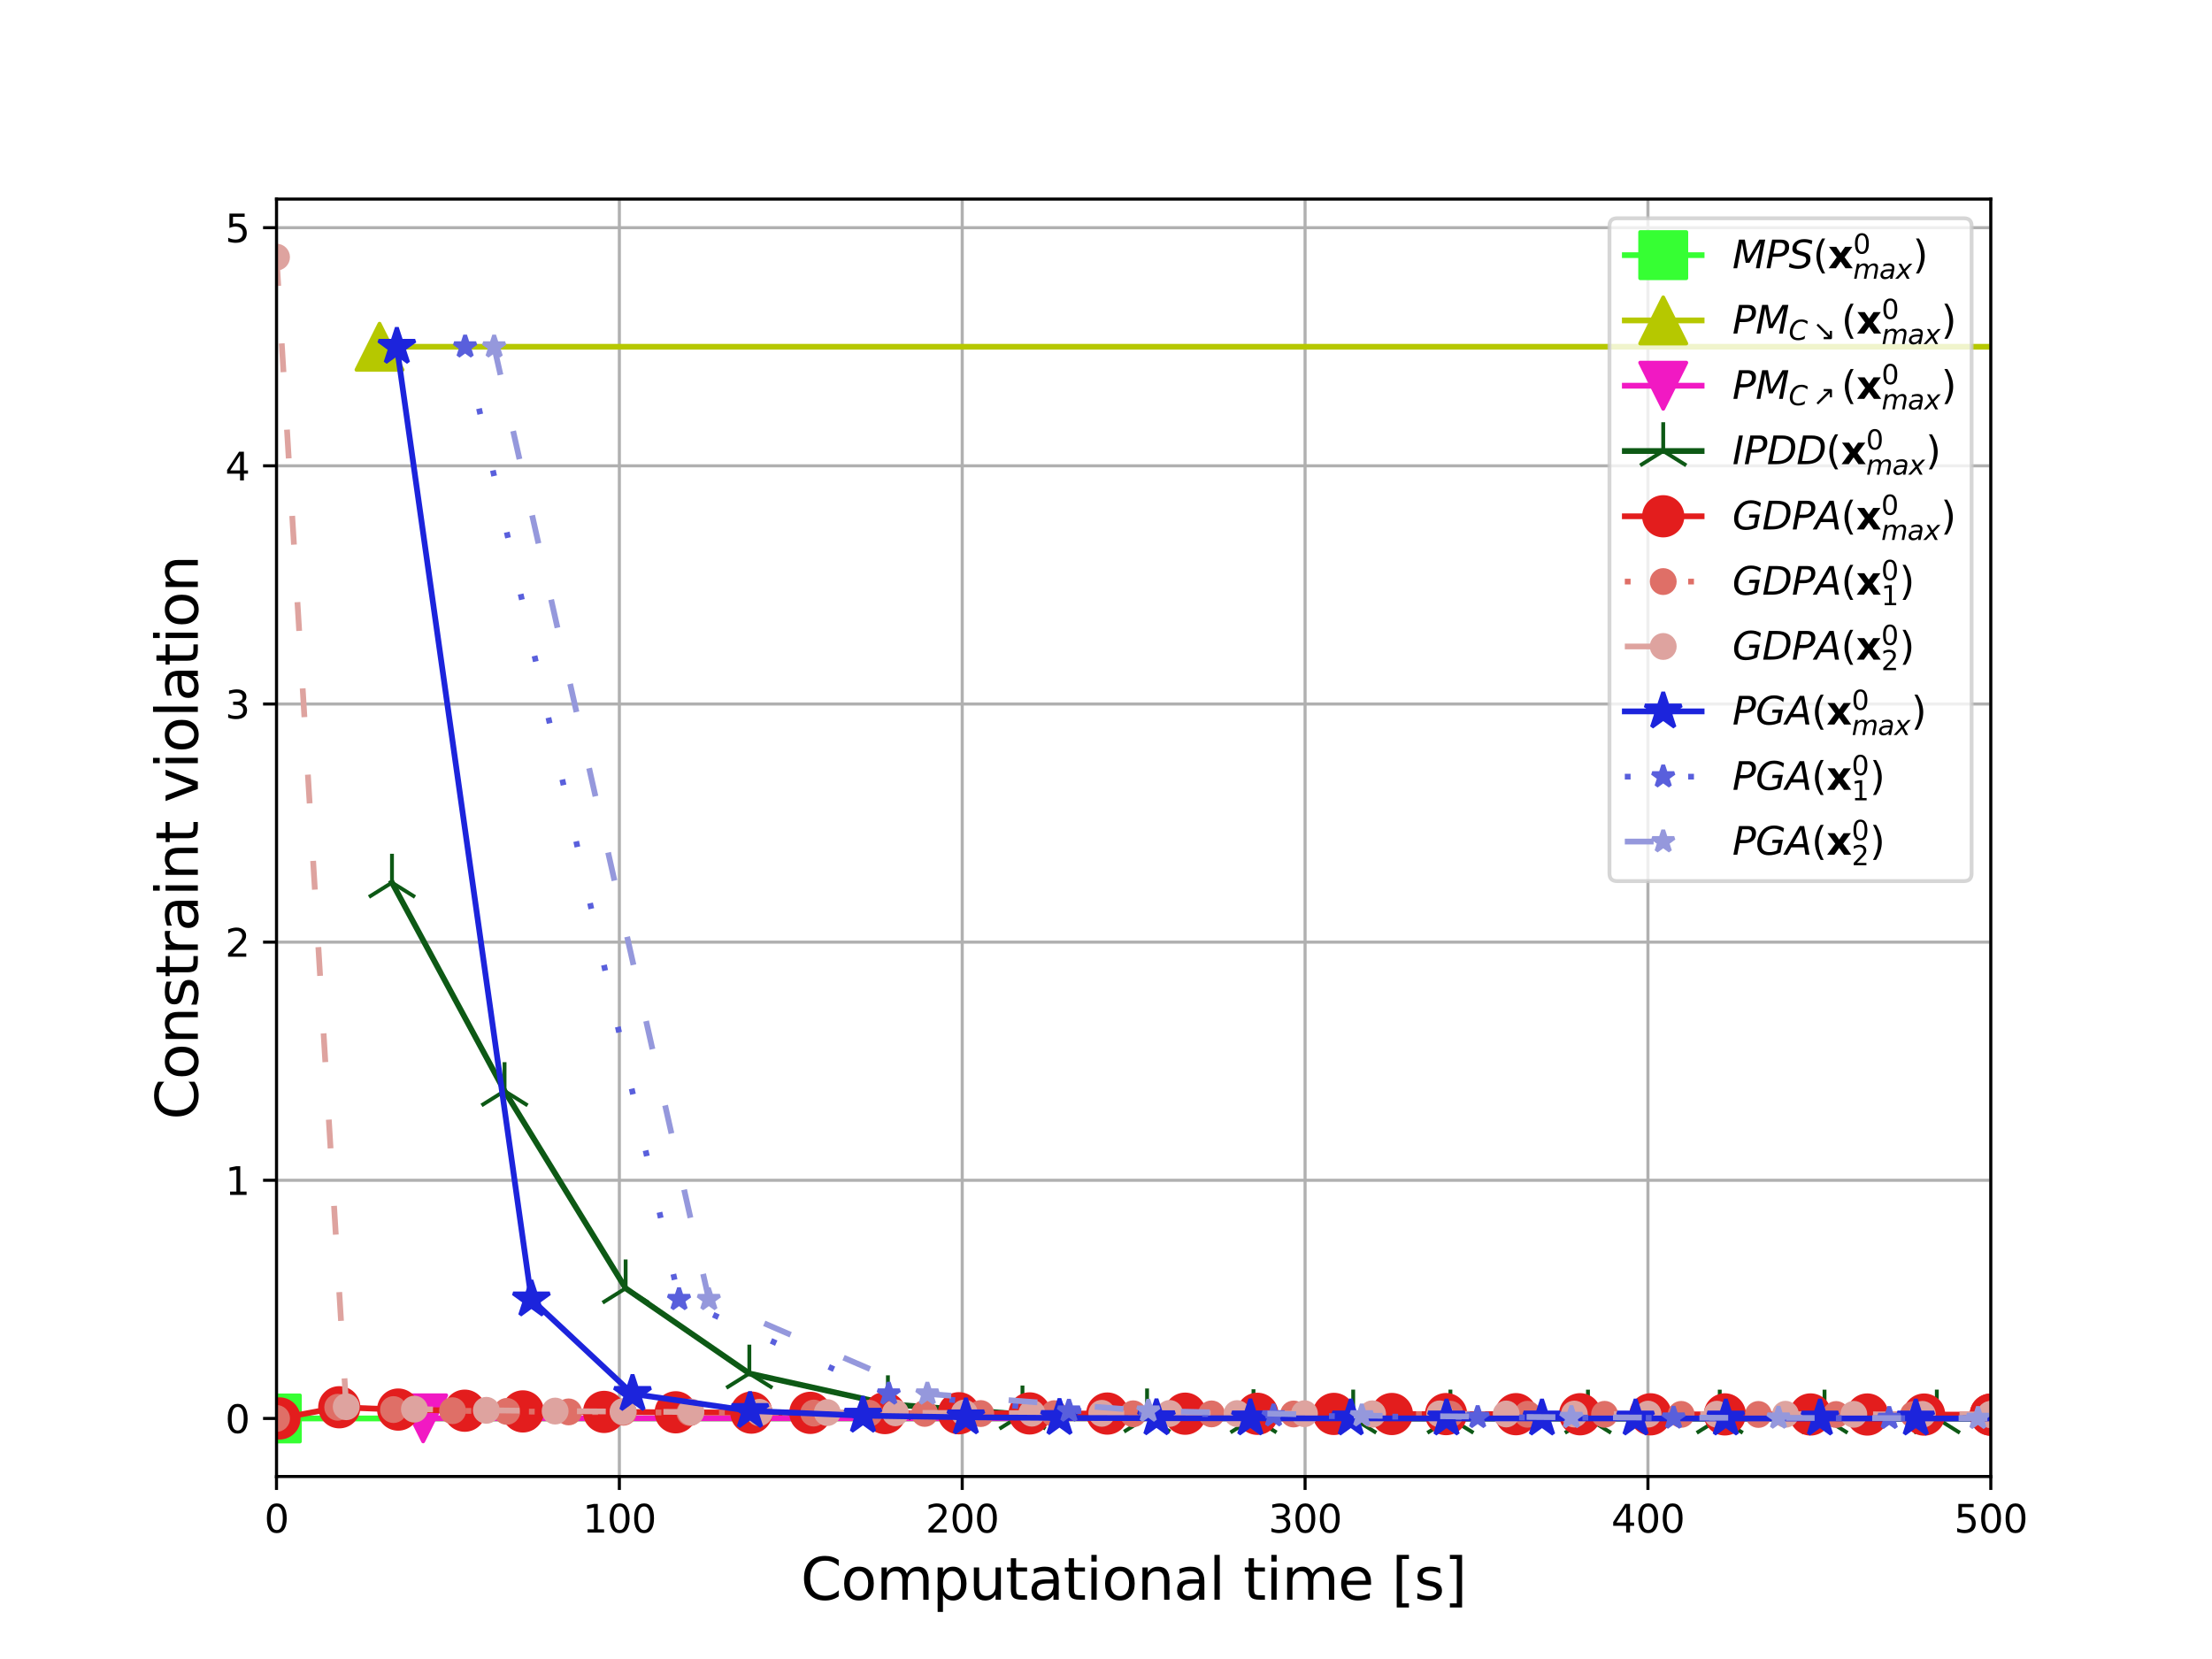 <?xml version="1.0" encoding="utf-8" standalone="no"?>
<!DOCTYPE svg PUBLIC "-//W3C//DTD SVG 1.1//EN"
  "http://www.w3.org/Graphics/SVG/1.1/DTD/svg11.dtd">
<svg xmlns:xlink="http://www.w3.org/1999/xlink" width="576pt" height="432pt" viewBox="0 0 576 432" xmlns="http://www.w3.org/2000/svg" version="1.1">
 <defs>
  <style type="text/css">*{stroke-linejoin: round; stroke-linecap: butt}</style>
 </defs>
 <g id="figure_1">
  <g id="patch_1">
   <path d="M 0 432 
L 576 432 
L 576 0 
L 0 0 
z
" style="fill: #ffffff"/>
  </g>
  <g id="axes_1">
   <g id="patch_2">
    <path d="M 72 384.48 
L 518.4 384.48 
L 518.4 51.84 
L 72 51.84 
z
" style="fill: #ffffff"/>
   </g>
   <g id="matplotlib.axis_1">
    <g id="xtick_1">
     <g id="line2d_1">
      <path d="M 72 384.48 
L 72 51.84 
" clip-path="url(#p2dc9f0274e)" style="fill: none; stroke: #b0b0b0; stroke-width: 0.8; stroke-linecap: square"/>
     </g>
     <g id="line2d_2">
      <defs>
       <path id="m6ebc1f5e35" d="M 0 0 
L 0 3.5 
" style="stroke: #000000; stroke-width: 0.8"/>
      </defs>
      <g>
       <use xlink:href="#m6ebc1f5e35" x="72" y="384.48" style="stroke: #000000; stroke-width: 0.8"/>
      </g>
     </g>
     <g id="text_1">
      <!-- 0 -->
      <g transform="translate(68.819 399.078) scale(0.1 -0.1)">
       <defs>
        <path id="DejaVuSans-30" d="M 2034 4250 
Q 1547 4250 1301 3770 
Q 1056 3291 1056 2328 
Q 1056 1369 1301 889 
Q 1547 409 2034 409 
Q 2525 409 2770 889 
Q 3016 1369 3016 2328 
Q 3016 3291 2770 3770 
Q 2525 4250 2034 4250 
z
M 2034 4750 
Q 2819 4750 3233 4129 
Q 3647 3509 3647 2328 
Q 3647 1150 3233 529 
Q 2819 -91 2034 -91 
Q 1250 -91 836 529 
Q 422 1150 422 2328 
Q 422 3509 836 4129 
Q 1250 4750 2034 4750 
z
" transform="scale(0.016)"/>
       </defs>
       <use xlink:href="#DejaVuSans-30"/>
      </g>
     </g>
    </g>
    <g id="xtick_2">
     <g id="line2d_3">
      <path d="M 161.28 384.48 
L 161.28 51.84 
" clip-path="url(#p2dc9f0274e)" style="fill: none; stroke: #b0b0b0; stroke-width: 0.8; stroke-linecap: square"/>
     </g>
     <g id="line2d_4">
      <g>
       <use xlink:href="#m6ebc1f5e35" x="161.28" y="384.48" style="stroke: #000000; stroke-width: 0.8"/>
      </g>
     </g>
     <g id="text_2">
      <!-- 100 -->
      <g transform="translate(151.736 399.078) scale(0.1 -0.1)">
       <defs>
        <path id="DejaVuSans-31" d="M 794 531 
L 1825 531 
L 1825 4091 
L 703 3866 
L 703 4441 
L 1819 4666 
L 2450 4666 
L 2450 531 
L 3481 531 
L 3481 0 
L 794 0 
L 794 531 
z
" transform="scale(0.016)"/>
       </defs>
       <use xlink:href="#DejaVuSans-31"/>
       <use xlink:href="#DejaVuSans-30" x="63.623"/>
       <use xlink:href="#DejaVuSans-30" x="127.246"/>
      </g>
     </g>
    </g>
    <g id="xtick_3">
     <g id="line2d_5">
      <path d="M 250.56 384.48 
L 250.56 51.84 
" clip-path="url(#p2dc9f0274e)" style="fill: none; stroke: #b0b0b0; stroke-width: 0.8; stroke-linecap: square"/>
     </g>
     <g id="line2d_6">
      <g>
       <use xlink:href="#m6ebc1f5e35" x="250.56" y="384.48" style="stroke: #000000; stroke-width: 0.8"/>
      </g>
     </g>
     <g id="text_3">
      <!-- 200 -->
      <g transform="translate(241.016 399.078) scale(0.1 -0.1)">
       <defs>
        <path id="DejaVuSans-32" d="M 1228 531 
L 3431 531 
L 3431 0 
L 469 0 
L 469 531 
Q 828 903 1448 1529 
Q 2069 2156 2228 2338 
Q 2531 2678 2651 2914 
Q 2772 3150 2772 3378 
Q 2772 3750 2511 3984 
Q 2250 4219 1831 4219 
Q 1534 4219 1204 4116 
Q 875 4013 500 3803 
L 500 4441 
Q 881 4594 1212 4672 
Q 1544 4750 1819 4750 
Q 2544 4750 2975 4387 
Q 3406 4025 3406 3419 
Q 3406 3131 3298 2873 
Q 3191 2616 2906 2266 
Q 2828 2175 2409 1742 
Q 1991 1309 1228 531 
z
" transform="scale(0.016)"/>
       </defs>
       <use xlink:href="#DejaVuSans-32"/>
       <use xlink:href="#DejaVuSans-30" x="63.623"/>
       <use xlink:href="#DejaVuSans-30" x="127.246"/>
      </g>
     </g>
    </g>
    <g id="xtick_4">
     <g id="line2d_7">
      <path d="M 339.84 384.48 
L 339.84 51.84 
" clip-path="url(#p2dc9f0274e)" style="fill: none; stroke: #b0b0b0; stroke-width: 0.8; stroke-linecap: square"/>
     </g>
     <g id="line2d_8">
      <g>
       <use xlink:href="#m6ebc1f5e35" x="339.84" y="384.48" style="stroke: #000000; stroke-width: 0.8"/>
      </g>
     </g>
     <g id="text_4">
      <!-- 300 -->
      <g transform="translate(330.296 399.078) scale(0.1 -0.1)">
       <defs>
        <path id="DejaVuSans-33" d="M 2597 2516 
Q 3050 2419 3304 2112 
Q 3559 1806 3559 1356 
Q 3559 666 3084 287 
Q 2609 -91 1734 -91 
Q 1441 -91 1130 -33 
Q 819 25 488 141 
L 488 750 
Q 750 597 1062 519 
Q 1375 441 1716 441 
Q 2309 441 2620 675 
Q 2931 909 2931 1356 
Q 2931 1769 2642 2001 
Q 2353 2234 1838 2234 
L 1294 2234 
L 1294 2753 
L 1863 2753 
Q 2328 2753 2575 2939 
Q 2822 3125 2822 3475 
Q 2822 3834 2567 4026 
Q 2313 4219 1838 4219 
Q 1578 4219 1281 4162 
Q 984 4106 628 3988 
L 628 4550 
Q 988 4650 1302 4700 
Q 1616 4750 1894 4750 
Q 2613 4750 3031 4423 
Q 3450 4097 3450 3541 
Q 3450 3153 3228 2886 
Q 3006 2619 2597 2516 
z
" transform="scale(0.016)"/>
       </defs>
       <use xlink:href="#DejaVuSans-33"/>
       <use xlink:href="#DejaVuSans-30" x="63.623"/>
       <use xlink:href="#DejaVuSans-30" x="127.246"/>
      </g>
     </g>
    </g>
    <g id="xtick_5">
     <g id="line2d_9">
      <path d="M 429.12 384.48 
L 429.12 51.84 
" clip-path="url(#p2dc9f0274e)" style="fill: none; stroke: #b0b0b0; stroke-width: 0.8; stroke-linecap: square"/>
     </g>
     <g id="line2d_10">
      <g>
       <use xlink:href="#m6ebc1f5e35" x="429.12" y="384.48" style="stroke: #000000; stroke-width: 0.8"/>
      </g>
     </g>
     <g id="text_5">
      <!-- 400 -->
      <g transform="translate(419.576 399.078) scale(0.1 -0.1)">
       <defs>
        <path id="DejaVuSans-34" d="M 2419 4116 
L 825 1625 
L 2419 1625 
L 2419 4116 
z
M 2253 4666 
L 3047 4666 
L 3047 1625 
L 3713 1625 
L 3713 1100 
L 3047 1100 
L 3047 0 
L 2419 0 
L 2419 1100 
L 313 1100 
L 313 1709 
L 2253 4666 
z
" transform="scale(0.016)"/>
       </defs>
       <use xlink:href="#DejaVuSans-34"/>
       <use xlink:href="#DejaVuSans-30" x="63.623"/>
       <use xlink:href="#DejaVuSans-30" x="127.246"/>
      </g>
     </g>
    </g>
    <g id="xtick_6">
     <g id="line2d_11">
      <path d="M 518.4 384.48 
L 518.4 51.84 
" clip-path="url(#p2dc9f0274e)" style="fill: none; stroke: #b0b0b0; stroke-width: 0.8; stroke-linecap: square"/>
     </g>
     <g id="line2d_12">
      <g>
       <use xlink:href="#m6ebc1f5e35" x="518.4" y="384.48" style="stroke: #000000; stroke-width: 0.8"/>
      </g>
     </g>
     <g id="text_6">
      <!-- 500 -->
      <g transform="translate(508.856 399.078) scale(0.1 -0.1)">
       <defs>
        <path id="DejaVuSans-35" d="M 691 4666 
L 3169 4666 
L 3169 4134 
L 1269 4134 
L 1269 2991 
Q 1406 3038 1543 3061 
Q 1681 3084 1819 3084 
Q 2600 3084 3056 2656 
Q 3513 2228 3513 1497 
Q 3513 744 3044 326 
Q 2575 -91 1722 -91 
Q 1428 -91 1123 -41 
Q 819 9 494 109 
L 494 744 
Q 775 591 1075 516 
Q 1375 441 1709 441 
Q 2250 441 2565 725 
Q 2881 1009 2881 1497 
Q 2881 1984 2565 2268 
Q 2250 2553 1709 2553 
Q 1456 2553 1204 2497 
Q 953 2441 691 2322 
L 691 4666 
z
" transform="scale(0.016)"/>
       </defs>
       <use xlink:href="#DejaVuSans-35"/>
       <use xlink:href="#DejaVuSans-30" x="63.623"/>
       <use xlink:href="#DejaVuSans-30" x="127.246"/>
      </g>
     </g>
    </g>
    <g id="text_7">
     <!-- Computational time [s] -->
     <g transform="translate(208.501 416.556) scale(0.15 -0.15)">
      <defs>
       <path id="DejaVuSans-43" d="M 4122 4306 
L 4122 3641 
Q 3803 3938 3442 4084 
Q 3081 4231 2675 4231 
Q 1875 4231 1450 3742 
Q 1025 3253 1025 2328 
Q 1025 1406 1450 917 
Q 1875 428 2675 428 
Q 3081 428 3442 575 
Q 3803 722 4122 1019 
L 4122 359 
Q 3791 134 3420 21 
Q 3050 -91 2638 -91 
Q 1578 -91 968 557 
Q 359 1206 359 2328 
Q 359 3453 968 4101 
Q 1578 4750 2638 4750 
Q 3056 4750 3426 4639 
Q 3797 4528 4122 4306 
z
" transform="scale(0.016)"/>
       <path id="DejaVuSans-6f" d="M 1959 3097 
Q 1497 3097 1228 2736 
Q 959 2375 959 1747 
Q 959 1119 1226 758 
Q 1494 397 1959 397 
Q 2419 397 2687 759 
Q 2956 1122 2956 1747 
Q 2956 2369 2687 2733 
Q 2419 3097 1959 3097 
z
M 1959 3584 
Q 2709 3584 3137 3096 
Q 3566 2609 3566 1747 
Q 3566 888 3137 398 
Q 2709 -91 1959 -91 
Q 1206 -91 779 398 
Q 353 888 353 1747 
Q 353 2609 779 3096 
Q 1206 3584 1959 3584 
z
" transform="scale(0.016)"/>
       <path id="DejaVuSans-6d" d="M 3328 2828 
Q 3544 3216 3844 3400 
Q 4144 3584 4550 3584 
Q 5097 3584 5394 3201 
Q 5691 2819 5691 2113 
L 5691 0 
L 5113 0 
L 5113 2094 
Q 5113 2597 4934 2840 
Q 4756 3084 4391 3084 
Q 3944 3084 3684 2787 
Q 3425 2491 3425 1978 
L 3425 0 
L 2847 0 
L 2847 2094 
Q 2847 2600 2669 2842 
Q 2491 3084 2119 3084 
Q 1678 3084 1418 2786 
Q 1159 2488 1159 1978 
L 1159 0 
L 581 0 
L 581 3500 
L 1159 3500 
L 1159 2956 
Q 1356 3278 1631 3431 
Q 1906 3584 2284 3584 
Q 2666 3584 2933 3390 
Q 3200 3197 3328 2828 
z
" transform="scale(0.016)"/>
       <path id="DejaVuSans-70" d="M 1159 525 
L 1159 -1331 
L 581 -1331 
L 581 3500 
L 1159 3500 
L 1159 2969 
Q 1341 3281 1617 3432 
Q 1894 3584 2278 3584 
Q 2916 3584 3314 3078 
Q 3713 2572 3713 1747 
Q 3713 922 3314 415 
Q 2916 -91 2278 -91 
Q 1894 -91 1617 61 
Q 1341 213 1159 525 
z
M 3116 1747 
Q 3116 2381 2855 2742 
Q 2594 3103 2138 3103 
Q 1681 3103 1420 2742 
Q 1159 2381 1159 1747 
Q 1159 1113 1420 752 
Q 1681 391 2138 391 
Q 2594 391 2855 752 
Q 3116 1113 3116 1747 
z
" transform="scale(0.016)"/>
       <path id="DejaVuSans-75" d="M 544 1381 
L 544 3500 
L 1119 3500 
L 1119 1403 
Q 1119 906 1312 657 
Q 1506 409 1894 409 
Q 2359 409 2629 706 
Q 2900 1003 2900 1516 
L 2900 3500 
L 3475 3500 
L 3475 0 
L 2900 0 
L 2900 538 
Q 2691 219 2414 64 
Q 2138 -91 1772 -91 
Q 1169 -91 856 284 
Q 544 659 544 1381 
z
M 1991 3584 
L 1991 3584 
z
" transform="scale(0.016)"/>
       <path id="DejaVuSans-74" d="M 1172 4494 
L 1172 3500 
L 2356 3500 
L 2356 3053 
L 1172 3053 
L 1172 1153 
Q 1172 725 1289 603 
Q 1406 481 1766 481 
L 2356 481 
L 2356 0 
L 1766 0 
Q 1100 0 847 248 
Q 594 497 594 1153 
L 594 3053 
L 172 3053 
L 172 3500 
L 594 3500 
L 594 4494 
L 1172 4494 
z
" transform="scale(0.016)"/>
       <path id="DejaVuSans-61" d="M 2194 1759 
Q 1497 1759 1228 1600 
Q 959 1441 959 1056 
Q 959 750 1161 570 
Q 1363 391 1709 391 
Q 2188 391 2477 730 
Q 2766 1069 2766 1631 
L 2766 1759 
L 2194 1759 
z
M 3341 1997 
L 3341 0 
L 2766 0 
L 2766 531 
Q 2569 213 2275 61 
Q 1981 -91 1556 -91 
Q 1019 -91 701 211 
Q 384 513 384 1019 
Q 384 1609 779 1909 
Q 1175 2209 1959 2209 
L 2766 2209 
L 2766 2266 
Q 2766 2663 2505 2880 
Q 2244 3097 1772 3097 
Q 1472 3097 1187 3025 
Q 903 2953 641 2809 
L 641 3341 
Q 956 3463 1253 3523 
Q 1550 3584 1831 3584 
Q 2591 3584 2966 3190 
Q 3341 2797 3341 1997 
z
" transform="scale(0.016)"/>
       <path id="DejaVuSans-69" d="M 603 3500 
L 1178 3500 
L 1178 0 
L 603 0 
L 603 3500 
z
M 603 4863 
L 1178 4863 
L 1178 4134 
L 603 4134 
L 603 4863 
z
" transform="scale(0.016)"/>
       <path id="DejaVuSans-6e" d="M 3513 2113 
L 3513 0 
L 2938 0 
L 2938 2094 
Q 2938 2591 2744 2837 
Q 2550 3084 2163 3084 
Q 1697 3084 1428 2787 
Q 1159 2491 1159 1978 
L 1159 0 
L 581 0 
L 581 3500 
L 1159 3500 
L 1159 2956 
Q 1366 3272 1645 3428 
Q 1925 3584 2291 3584 
Q 2894 3584 3203 3211 
Q 3513 2838 3513 2113 
z
" transform="scale(0.016)"/>
       <path id="DejaVuSans-6c" d="M 603 4863 
L 1178 4863 
L 1178 0 
L 603 0 
L 603 4863 
z
" transform="scale(0.016)"/>
       <path id="DejaVuSans-20" transform="scale(0.016)"/>
       <path id="DejaVuSans-65" d="M 3597 1894 
L 3597 1613 
L 953 1613 
Q 991 1019 1311 708 
Q 1631 397 2203 397 
Q 2534 397 2845 478 
Q 3156 559 3463 722 
L 3463 178 
Q 3153 47 2828 -22 
Q 2503 -91 2169 -91 
Q 1331 -91 842 396 
Q 353 884 353 1716 
Q 353 2575 817 3079 
Q 1281 3584 2069 3584 
Q 2775 3584 3186 3129 
Q 3597 2675 3597 1894 
z
M 3022 2063 
Q 3016 2534 2758 2815 
Q 2500 3097 2075 3097 
Q 1594 3097 1305 2825 
Q 1016 2553 972 2059 
L 3022 2063 
z
" transform="scale(0.016)"/>
       <path id="DejaVuSans-5b" d="M 550 4863 
L 1875 4863 
L 1875 4416 
L 1125 4416 
L 1125 -397 
L 1875 -397 
L 1875 -844 
L 550 -844 
L 550 4863 
z
" transform="scale(0.016)"/>
       <path id="DejaVuSans-73" d="M 2834 3397 
L 2834 2853 
Q 2591 2978 2328 3040 
Q 2066 3103 1784 3103 
Q 1356 3103 1142 2972 
Q 928 2841 928 2578 
Q 928 2378 1081 2264 
Q 1234 2150 1697 2047 
L 1894 2003 
Q 2506 1872 2764 1633 
Q 3022 1394 3022 966 
Q 3022 478 2636 193 
Q 2250 -91 1575 -91 
Q 1294 -91 989 -36 
Q 684 19 347 128 
L 347 722 
Q 666 556 975 473 
Q 1284 391 1588 391 
Q 1994 391 2212 530 
Q 2431 669 2431 922 
Q 2431 1156 2273 1281 
Q 2116 1406 1581 1522 
L 1381 1569 
Q 847 1681 609 1914 
Q 372 2147 372 2553 
Q 372 3047 722 3315 
Q 1072 3584 1716 3584 
Q 2034 3584 2315 3537 
Q 2597 3491 2834 3397 
z
" transform="scale(0.016)"/>
       <path id="DejaVuSans-5d" d="M 1947 4863 
L 1947 -844 
L 622 -844 
L 622 -397 
L 1369 -397 
L 1369 4416 
L 622 4416 
L 622 4863 
L 1947 4863 
z
" transform="scale(0.016)"/>
      </defs>
      <use xlink:href="#DejaVuSans-43"/>
      <use xlink:href="#DejaVuSans-6f" x="69.824"/>
      <use xlink:href="#DejaVuSans-6d" x="131.006"/>
      <use xlink:href="#DejaVuSans-70" x="228.418"/>
      <use xlink:href="#DejaVuSans-75" x="291.895"/>
      <use xlink:href="#DejaVuSans-74" x="355.273"/>
      <use xlink:href="#DejaVuSans-61" x="394.482"/>
      <use xlink:href="#DejaVuSans-74" x="455.762"/>
      <use xlink:href="#DejaVuSans-69" x="494.971"/>
      <use xlink:href="#DejaVuSans-6f" x="522.754"/>
      <use xlink:href="#DejaVuSans-6e" x="583.936"/>
      <use xlink:href="#DejaVuSans-61" x="647.314"/>
      <use xlink:href="#DejaVuSans-6c" x="708.594"/>
      <use xlink:href="#DejaVuSans-20" x="736.377"/>
      <use xlink:href="#DejaVuSans-74" x="768.164"/>
      <use xlink:href="#DejaVuSans-69" x="807.373"/>
      <use xlink:href="#DejaVuSans-6d" x="835.156"/>
      <use xlink:href="#DejaVuSans-65" x="932.568"/>
      <use xlink:href="#DejaVuSans-20" x="994.092"/>
      <use xlink:href="#DejaVuSans-5b" x="1025.879"/>
      <use xlink:href="#DejaVuSans-73" x="1064.893"/>
      <use xlink:href="#DejaVuSans-5d" x="1116.992"/>
     </g>
    </g>
   </g>
   <g id="matplotlib.axis_2">
    <g id="ytick_1">
     <g id="line2d_13">
      <path d="M 72 369.36 
L 518.4 369.36 
" clip-path="url(#p2dc9f0274e)" style="fill: none; stroke: #b0b0b0; stroke-width: 0.8; stroke-linecap: square"/>
     </g>
     <g id="line2d_14">
      <defs>
       <path id="mdd7657ef72" d="M 0 0 
L -3.5 0 
" style="stroke: #000000; stroke-width: 0.8"/>
      </defs>
      <g>
       <use xlink:href="#mdd7657ef72" x="72" y="369.36" style="stroke: #000000; stroke-width: 0.8"/>
      </g>
     </g>
     <g id="text_8">
      <!-- 0 -->
      <g transform="translate(58.638 373.159) scale(0.1 -0.1)">
       <use xlink:href="#DejaVuSans-30"/>
      </g>
     </g>
    </g>
    <g id="ytick_2">
     <g id="line2d_15">
      <path d="M 72 307.345 
L 518.4 307.345 
" clip-path="url(#p2dc9f0274e)" style="fill: none; stroke: #b0b0b0; stroke-width: 0.8; stroke-linecap: square"/>
     </g>
     <g id="line2d_16">
      <g>
       <use xlink:href="#mdd7657ef72" x="72" y="307.345" style="stroke: #000000; stroke-width: 0.8"/>
      </g>
     </g>
     <g id="text_9">
      <!-- 1 -->
      <g transform="translate(58.638 311.144) scale(0.1 -0.1)">
       <use xlink:href="#DejaVuSans-31"/>
      </g>
     </g>
    </g>
    <g id="ytick_3">
     <g id="line2d_17">
      <path d="M 72 245.33 
L 518.4 245.33 
" clip-path="url(#p2dc9f0274e)" style="fill: none; stroke: #b0b0b0; stroke-width: 0.8; stroke-linecap: square"/>
     </g>
     <g id="line2d_18">
      <g>
       <use xlink:href="#mdd7657ef72" x="72" y="245.33" style="stroke: #000000; stroke-width: 0.8"/>
      </g>
     </g>
     <g id="text_10">
      <!-- 2 -->
      <g transform="translate(58.638 249.129) scale(0.1 -0.1)">
       <use xlink:href="#DejaVuSans-32"/>
      </g>
     </g>
    </g>
    <g id="ytick_4">
     <g id="line2d_19">
      <path d="M 72 183.315 
L 518.4 183.315 
" clip-path="url(#p2dc9f0274e)" style="fill: none; stroke: #b0b0b0; stroke-width: 0.8; stroke-linecap: square"/>
     </g>
     <g id="line2d_20">
      <g>
       <use xlink:href="#mdd7657ef72" x="72" y="183.315" style="stroke: #000000; stroke-width: 0.8"/>
      </g>
     </g>
     <g id="text_11">
      <!-- 3 -->
      <g transform="translate(58.638 187.115) scale(0.1 -0.1)">
       <use xlink:href="#DejaVuSans-33"/>
      </g>
     </g>
    </g>
    <g id="ytick_5">
     <g id="line2d_21">
      <path d="M 72 121.301 
L 518.4 121.301 
" clip-path="url(#p2dc9f0274e)" style="fill: none; stroke: #b0b0b0; stroke-width: 0.8; stroke-linecap: square"/>
     </g>
     <g id="line2d_22">
      <g>
       <use xlink:href="#mdd7657ef72" x="72" y="121.301" style="stroke: #000000; stroke-width: 0.8"/>
      </g>
     </g>
     <g id="text_12">
      <!-- 4 -->
      <g transform="translate(58.638 125.1) scale(0.1 -0.1)">
       <use xlink:href="#DejaVuSans-34"/>
      </g>
     </g>
    </g>
    <g id="ytick_6">
     <g id="line2d_23">
      <path d="M 72 59.286 
L 518.4 59.286 
" clip-path="url(#p2dc9f0274e)" style="fill: none; stroke: #b0b0b0; stroke-width: 0.8; stroke-linecap: square"/>
     </g>
     <g id="line2d_24">
      <g>
       <use xlink:href="#mdd7657ef72" x="72" y="59.286" style="stroke: #000000; stroke-width: 0.8"/>
      </g>
     </g>
     <g id="text_13">
      <!-- 5 -->
      <g transform="translate(58.638 63.085) scale(0.1 -0.1)">
       <use xlink:href="#DejaVuSans-35"/>
      </g>
     </g>
    </g>
    <g id="text_14">
     <!-- Constraint violation -->
     <g transform="translate(51.518 291.584) rotate(-90) scale(0.15 -0.15)">
      <defs>
       <path id="DejaVuSans-72" d="M 2631 2963 
Q 2534 3019 2420 3045 
Q 2306 3072 2169 3072 
Q 1681 3072 1420 2755 
Q 1159 2438 1159 1844 
L 1159 0 
L 581 0 
L 581 3500 
L 1159 3500 
L 1159 2956 
Q 1341 3275 1631 3429 
Q 1922 3584 2338 3584 
Q 2397 3584 2469 3576 
Q 2541 3569 2628 3553 
L 2631 2963 
z
" transform="scale(0.016)"/>
       <path id="DejaVuSans-76" d="M 191 3500 
L 800 3500 
L 1894 563 
L 2988 3500 
L 3597 3500 
L 2284 0 
L 1503 0 
L 191 3500 
z
" transform="scale(0.016)"/>
      </defs>
      <use xlink:href="#DejaVuSans-43"/>
      <use xlink:href="#DejaVuSans-6f" x="69.824"/>
      <use xlink:href="#DejaVuSans-6e" x="131.006"/>
      <use xlink:href="#DejaVuSans-73" x="194.385"/>
      <use xlink:href="#DejaVuSans-74" x="246.484"/>
      <use xlink:href="#DejaVuSans-72" x="285.693"/>
      <use xlink:href="#DejaVuSans-61" x="326.807"/>
      <use xlink:href="#DejaVuSans-69" x="388.086"/>
      <use xlink:href="#DejaVuSans-6e" x="415.869"/>
      <use xlink:href="#DejaVuSans-74" x="479.248"/>
      <use xlink:href="#DejaVuSans-20" x="518.457"/>
      <use xlink:href="#DejaVuSans-76" x="550.244"/>
      <use xlink:href="#DejaVuSans-69" x="609.424"/>
      <use xlink:href="#DejaVuSans-6f" x="637.207"/>
      <use xlink:href="#DejaVuSans-6c" x="698.389"/>
      <use xlink:href="#DejaVuSans-61" x="726.172"/>
      <use xlink:href="#DejaVuSans-74" x="787.451"/>
      <use xlink:href="#DejaVuSans-69" x="826.66"/>
      <use xlink:href="#DejaVuSans-6f" x="854.443"/>
      <use xlink:href="#DejaVuSans-6e" x="915.625"/>
     </g>
    </g>
   </g>
   <g id="line2d_25">
    <path d="M 72.088 369.36 
" clip-path="url(#p2dc9f0274e)" style="fill: none; stroke: #36ff33; stroke-width: 1.5; stroke-linecap: square"/>
    <defs>
     <path id="m3ed9191f44" d="M -6 6 
L 6 6 
L 6 -6 
L -6 -6 
z
" style="stroke: #36ff33; stroke-linejoin: miter"/>
    </defs>
    <g clip-path="url(#p2dc9f0274e)">
     <use xlink:href="#m3ed9191f44" x="72.088" y="369.36" style="fill: #36ff33; stroke: #36ff33; stroke-linejoin: miter"/>
    </g>
   </g>
   <g id="line2d_26">
    <path d="M 72.088 369.36 
L 518.4 369.36 
" clip-path="url(#p2dc9f0274e)" style="fill: none; stroke: #36ff33; stroke-width: 1.5; stroke-linecap: square"/>
   </g>
   <g id="line2d_27">
    <path d="M 98.828 90.293 
" clip-path="url(#p2dc9f0274e)" style="fill: none; stroke: #b6c800; stroke-width: 1.5; stroke-linecap: square"/>
    <defs>
     <path id="mf2e978746d" d="M 0 -6 
L -6 6 
L 6 6 
z
" style="stroke: #b6c800; stroke-linejoin: miter"/>
    </defs>
    <g clip-path="url(#p2dc9f0274e)">
     <use xlink:href="#mf2e978746d" x="98.828" y="90.293" style="fill: #b6c800; stroke: #b6c800; stroke-linejoin: miter"/>
    </g>
   </g>
   <g id="line2d_28">
    <path d="M 98.828 90.293 
L 518.4 90.293 
" clip-path="url(#p2dc9f0274e)" style="fill: none; stroke: #b6c800; stroke-width: 1.5; stroke-linecap: square"/>
   </g>
   <g id="line2d_29">
    <path d="M 110.186 369.329 
" clip-path="url(#p2dc9f0274e)" style="fill: none; stroke: #f119c3; stroke-width: 1.5; stroke-linecap: square"/>
    <defs>
     <path id="m55a0643ed5" d="M -0 6 
L 6 -6 
L -6 -6 
z
" style="stroke: #f119c3; stroke-linejoin: miter"/>
    </defs>
    <g clip-path="url(#p2dc9f0274e)">
     <use xlink:href="#m55a0643ed5" x="110.186" y="369.329" style="fill: #f119c3; stroke: #f119c3; stroke-linejoin: miter"/>
    </g>
   </g>
   <g id="line2d_30">
    <path d="M 110.186 369.329 
L 518.4 369.329 
" clip-path="url(#p2dc9f0274e)" style="fill: none; stroke: #f119c3; stroke-width: 1.5; stroke-linecap: square"/>
   </g>
   <g id="line2d_31">
    <path d="M 102.07 229.826 
L 131.385 284.09 
L 162.913 335.466 
L 195.127 357.647 
L 231.21 365.631 
L 266.25 368.295 
L 298.694 369.057 
L 326.406 369.258 
L 352.369 369.348 
L 377.682 369.357 
L 413.503 369.36 
L 447.82 369.359 
L 475.104 369.359 
L 504.346 369.356 
L 539.153 369.35 
" clip-path="url(#p2dc9f0274e)" style="fill: none; stroke: #0d5915; stroke-width: 1.5; stroke-linecap: square"/>
    <defs>
     <path id="me8aa9d256b" d="M 0 0 
L 0 -7.5 
M 0 0 
L -6 3.75 
M 0 0 
L 6 3.75 
" style="stroke: #0d5915"/>
    </defs>
    <g clip-path="url(#p2dc9f0274e)">
     <use xlink:href="#me8aa9d256b" x="102.07" y="229.826" style="fill: #0d5915; stroke: #0d5915"/>
     <use xlink:href="#me8aa9d256b" x="131.385" y="284.09" style="fill: #0d5915; stroke: #0d5915"/>
     <use xlink:href="#me8aa9d256b" x="162.913" y="335.466" style="fill: #0d5915; stroke: #0d5915"/>
     <use xlink:href="#me8aa9d256b" x="195.127" y="357.647" style="fill: #0d5915; stroke: #0d5915"/>
     <use xlink:href="#me8aa9d256b" x="231.21" y="365.631" style="fill: #0d5915; stroke: #0d5915"/>
     <use xlink:href="#me8aa9d256b" x="266.25" y="368.295" style="fill: #0d5915; stroke: #0d5915"/>
     <use xlink:href="#me8aa9d256b" x="298.694" y="369.057" style="fill: #0d5915; stroke: #0d5915"/>
     <use xlink:href="#me8aa9d256b" x="326.406" y="369.258" style="fill: #0d5915; stroke: #0d5915"/>
     <use xlink:href="#me8aa9d256b" x="352.369" y="369.348" style="fill: #0d5915; stroke: #0d5915"/>
     <use xlink:href="#me8aa9d256b" x="377.682" y="369.357" style="fill: #0d5915; stroke: #0d5915"/>
     <use xlink:href="#me8aa9d256b" x="413.503" y="369.36" style="fill: #0d5915; stroke: #0d5915"/>
     <use xlink:href="#me8aa9d256b" x="447.82" y="369.359" style="fill: #0d5915; stroke: #0d5915"/>
     <use xlink:href="#me8aa9d256b" x="475.104" y="369.359" style="fill: #0d5915; stroke: #0d5915"/>
     <use xlink:href="#me8aa9d256b" x="504.346" y="369.356" style="fill: #0d5915; stroke: #0d5915"/>
     <use xlink:href="#me8aa9d256b" x="539.153" y="369.35" style="fill: #0d5915; stroke: #0d5915"/>
    </g>
   </g>
   <g id="line2d_32">
    <path d="M 72.769 369.36 
L 88.351 366.45 
L 103.686 367.051 
L 121.016 367.343 
L 136.153 367.527 
L 157.308 367.659 
L 175.953 367.759 
L 195.653 367.839 
L 211.013 367.905 
L 230.429 367.961 
L 249.688 368.01 
L 268.103 368.052 
L 288.337 368.089 
L 308.609 368.123 
L 327.415 368.153 
L 347.335 368.18 
L 362.439 368.205 
L 376.549 368.229 
L 394.756 368.25 
L 411.451 368.27 
L 429.78 368.288 
L 449.15 368.305 
L 471.451 368.322 
L 486.238 368.337 
L 501.036 368.351 
L 518.386 368.365 
L 518.401 368.365 
" clip-path="url(#p2dc9f0274e)" style="fill: none; stroke: #e31d1d; stroke-width: 1.5; stroke-linecap: square"/>
    <defs>
     <path id="ma2aa7213f8" d="M 0 5 
C 1.326 5 2.598 4.473 3.536 3.536 
C 4.473 2.598 5 1.326 5 0 
C 5 -1.326 4.473 -2.598 3.536 -3.536 
C 2.598 -4.473 1.326 -5 0 -5 
C -1.326 -5 -2.598 -4.473 -3.536 -3.536 
C -4.473 -2.598 -5 -1.326 -5 0 
C -5 1.326 -4.473 2.598 -3.536 3.536 
C -2.598 4.473 -1.326 5 0 5 
z
" style="stroke: #e31d1d"/>
    </defs>
    <g clip-path="url(#p2dc9f0274e)">
     <use xlink:href="#ma2aa7213f8" x="72.769" y="369.36" style="fill: #e31d1d; stroke: #e31d1d"/>
     <use xlink:href="#ma2aa7213f8" x="88.351" y="366.45" style="fill: #e31d1d; stroke: #e31d1d"/>
     <use xlink:href="#ma2aa7213f8" x="103.686" y="367.051" style="fill: #e31d1d; stroke: #e31d1d"/>
     <use xlink:href="#ma2aa7213f8" x="121.016" y="367.343" style="fill: #e31d1d; stroke: #e31d1d"/>
     <use xlink:href="#ma2aa7213f8" x="136.153" y="367.527" style="fill: #e31d1d; stroke: #e31d1d"/>
     <use xlink:href="#ma2aa7213f8" x="157.308" y="367.659" style="fill: #e31d1d; stroke: #e31d1d"/>
     <use xlink:href="#ma2aa7213f8" x="175.953" y="367.759" style="fill: #e31d1d; stroke: #e31d1d"/>
     <use xlink:href="#ma2aa7213f8" x="195.653" y="367.839" style="fill: #e31d1d; stroke: #e31d1d"/>
     <use xlink:href="#ma2aa7213f8" x="211.013" y="367.905" style="fill: #e31d1d; stroke: #e31d1d"/>
     <use xlink:href="#ma2aa7213f8" x="230.429" y="367.961" style="fill: #e31d1d; stroke: #e31d1d"/>
     <use xlink:href="#ma2aa7213f8" x="249.688" y="368.01" style="fill: #e31d1d; stroke: #e31d1d"/>
     <use xlink:href="#ma2aa7213f8" x="268.103" y="368.052" style="fill: #e31d1d; stroke: #e31d1d"/>
     <use xlink:href="#ma2aa7213f8" x="288.337" y="368.089" style="fill: #e31d1d; stroke: #e31d1d"/>
     <use xlink:href="#ma2aa7213f8" x="308.609" y="368.123" style="fill: #e31d1d; stroke: #e31d1d"/>
     <use xlink:href="#ma2aa7213f8" x="327.415" y="368.153" style="fill: #e31d1d; stroke: #e31d1d"/>
     <use xlink:href="#ma2aa7213f8" x="347.335" y="368.18" style="fill: #e31d1d; stroke: #e31d1d"/>
     <use xlink:href="#ma2aa7213f8" x="362.439" y="368.205" style="fill: #e31d1d; stroke: #e31d1d"/>
     <use xlink:href="#ma2aa7213f8" x="376.549" y="368.229" style="fill: #e31d1d; stroke: #e31d1d"/>
     <use xlink:href="#ma2aa7213f8" x="394.756" y="368.25" style="fill: #e31d1d; stroke: #e31d1d"/>
     <use xlink:href="#ma2aa7213f8" x="411.451" y="368.27" style="fill: #e31d1d; stroke: #e31d1d"/>
     <use xlink:href="#ma2aa7213f8" x="429.78" y="368.288" style="fill: #e31d1d; stroke: #e31d1d"/>
     <use xlink:href="#ma2aa7213f8" x="449.15" y="368.305" style="fill: #e31d1d; stroke: #e31d1d"/>
     <use xlink:href="#ma2aa7213f8" x="471.451" y="368.322" style="fill: #e31d1d; stroke: #e31d1d"/>
     <use xlink:href="#ma2aa7213f8" x="486.238" y="368.337" style="fill: #e31d1d; stroke: #e31d1d"/>
     <use xlink:href="#ma2aa7213f8" x="501.036" y="368.351" style="fill: #e31d1d; stroke: #e31d1d"/>
     <use xlink:href="#ma2aa7213f8" x="518.386" y="368.365" style="fill: #e31d1d; stroke: #e31d1d"/>
     <use xlink:href="#ma2aa7213f8" x="518.401" y="368.365" style="fill: #e31d1d; stroke: #e31d1d"/>
    </g>
   </g>
   <g id="line2d_33">
    <path d="M 72.01 369.36 
L 87.947 366.446 
L 102.469 367.047 
L 117.844 367.339 
L 131.972 367.524 
L 148.054 367.656 
L 162.317 367.756 
L 179.64 367.837 
L 197.7 367.903 
L 211.891 367.959 
L 226.327 368.007 
L 240.791 368.05 
L 255.382 368.087 
L 274.52 368.121 
L 295.087 368.151 
L 315.474 368.178 
L 336.845 368.204 
L 357.435 368.227 
L 377.636 368.248 
L 397.758 368.268 
L 417.822 368.286 
L 437.777 368.304 
L 457.886 368.32 
L 478.116 368.335 
L 498.24 368.35 
L 518.372 368.363 
L 518.402 368.363 
" clip-path="url(#p2dc9f0274e)" style="fill: none; stroke-dasharray: 1.5,15; stroke-dashoffset: 0; stroke: #df6f67; stroke-width: 1.5"/>
    <defs>
     <path id="m8f4912967d" d="M 0 3 
C 0.796 3 1.559 2.684 2.121 2.121 
C 2.684 1.559 3 0.796 3 0 
C 3 -0.796 2.684 -1.559 2.121 -2.121 
C 1.559 -2.684 0.796 -3 0 -3 
C -0.796 -3 -1.559 -2.684 -2.121 -2.121 
C -2.684 -1.559 -3 -0.796 -3 0 
C -3 0.796 -2.684 1.559 -2.121 2.121 
C -1.559 2.684 -0.796 3 0 3 
z
" style="stroke: #df6f67"/>
    </defs>
    <g clip-path="url(#p2dc9f0274e)">
     <use xlink:href="#m8f4912967d" x="72.01" y="369.36" style="fill: #df6f67; stroke: #df6f67"/>
     <use xlink:href="#m8f4912967d" x="87.947" y="366.446" style="fill: #df6f67; stroke: #df6f67"/>
     <use xlink:href="#m8f4912967d" x="102.469" y="367.047" style="fill: #df6f67; stroke: #df6f67"/>
     <use xlink:href="#m8f4912967d" x="117.844" y="367.339" style="fill: #df6f67; stroke: #df6f67"/>
     <use xlink:href="#m8f4912967d" x="131.972" y="367.524" style="fill: #df6f67; stroke: #df6f67"/>
     <use xlink:href="#m8f4912967d" x="148.054" y="367.656" style="fill: #df6f67; stroke: #df6f67"/>
     <use xlink:href="#m8f4912967d" x="162.317" y="367.756" style="fill: #df6f67; stroke: #df6f67"/>
     <use xlink:href="#m8f4912967d" x="179.64" y="367.837" style="fill: #df6f67; stroke: #df6f67"/>
     <use xlink:href="#m8f4912967d" x="197.7" y="367.903" style="fill: #df6f67; stroke: #df6f67"/>
     <use xlink:href="#m8f4912967d" x="211.891" y="367.959" style="fill: #df6f67; stroke: #df6f67"/>
     <use xlink:href="#m8f4912967d" x="226.327" y="368.007" style="fill: #df6f67; stroke: #df6f67"/>
     <use xlink:href="#m8f4912967d" x="240.791" y="368.05" style="fill: #df6f67; stroke: #df6f67"/>
     <use xlink:href="#m8f4912967d" x="255.382" y="368.087" style="fill: #df6f67; stroke: #df6f67"/>
     <use xlink:href="#m8f4912967d" x="274.52" y="368.121" style="fill: #df6f67; stroke: #df6f67"/>
     <use xlink:href="#m8f4912967d" x="295.087" y="368.151" style="fill: #df6f67; stroke: #df6f67"/>
     <use xlink:href="#m8f4912967d" x="315.474" y="368.178" style="fill: #df6f67; stroke: #df6f67"/>
     <use xlink:href="#m8f4912967d" x="336.845" y="368.204" style="fill: #df6f67; stroke: #df6f67"/>
     <use xlink:href="#m8f4912967d" x="357.435" y="368.227" style="fill: #df6f67; stroke: #df6f67"/>
     <use xlink:href="#m8f4912967d" x="377.636" y="368.248" style="fill: #df6f67; stroke: #df6f67"/>
     <use xlink:href="#m8f4912967d" x="397.758" y="368.268" style="fill: #df6f67; stroke: #df6f67"/>
     <use xlink:href="#m8f4912967d" x="417.822" y="368.286" style="fill: #df6f67; stroke: #df6f67"/>
     <use xlink:href="#m8f4912967d" x="437.777" y="368.304" style="fill: #df6f67; stroke: #df6f67"/>
     <use xlink:href="#m8f4912967d" x="457.886" y="368.32" style="fill: #df6f67; stroke: #df6f67"/>
     <use xlink:href="#m8f4912967d" x="478.116" y="368.335" style="fill: #df6f67; stroke: #df6f67"/>
     <use xlink:href="#m8f4912967d" x="498.24" y="368.35" style="fill: #df6f67; stroke: #df6f67"/>
     <use xlink:href="#m8f4912967d" x="518.372" y="368.363" style="fill: #df6f67; stroke: #df6f67"/>
     <use xlink:href="#m8f4912967d" x="518.402" y="368.363" style="fill: #df6f67; stroke: #df6f67"/>
    </g>
   </g>
   <g id="line2d_34">
    <path d="M 72.005 66.96 
L 90.156 366.308 
L 107.913 366.938 
L 126.643 367.244 
L 144.555 367.438 
L 162.235 367.576 
L 179.919 367.681 
L 197.745 367.765 
L 215.429 367.834 
L 233.163 367.893 
L 251.102 367.944 
L 268.685 367.988 
L 286.903 368.027 
L 304.551 368.062 
L 322.125 368.094 
L 339.682 368.123 
L 357.374 368.149 
L 374.898 368.173 
L 392.211 368.196 
L 409.954 368.217 
L 429.156 368.236 
L 447.091 368.254 
L 464.936 368.271 
L 482.721 368.287 
L 500.591 368.302 
L 518.347 368.317 
L 518.402 368.317 
" clip-path="url(#p2dc9f0274e)" style="fill: none; stroke-dasharray: 7.5,15; stroke-dashoffset: 0; stroke: #dea39f; stroke-width: 1.5"/>
    <defs>
     <path id="mb6b17b22a7" d="M 0 3 
C 0.796 3 1.559 2.684 2.121 2.121 
C 2.684 1.559 3 0.796 3 0 
C 3 -0.796 2.684 -1.559 2.121 -2.121 
C 1.559 -2.684 0.796 -3 0 -3 
C -0.796 -3 -1.559 -2.684 -2.121 -2.121 
C -2.684 -1.559 -3 -0.796 -3 0 
C -3 0.796 -2.684 1.559 -2.121 2.121 
C -1.559 2.684 -0.796 3 0 3 
z
" style="stroke: #dea39f"/>
    </defs>
    <g clip-path="url(#p2dc9f0274e)">
     <use xlink:href="#mb6b17b22a7" x="72.005" y="66.96" style="fill: #dea39f; stroke: #dea39f"/>
     <use xlink:href="#mb6b17b22a7" x="90.156" y="366.308" style="fill: #dea39f; stroke: #dea39f"/>
     <use xlink:href="#mb6b17b22a7" x="107.913" y="366.938" style="fill: #dea39f; stroke: #dea39f"/>
     <use xlink:href="#mb6b17b22a7" x="126.643" y="367.244" style="fill: #dea39f; stroke: #dea39f"/>
     <use xlink:href="#mb6b17b22a7" x="144.555" y="367.438" style="fill: #dea39f; stroke: #dea39f"/>
     <use xlink:href="#mb6b17b22a7" x="162.235" y="367.576" style="fill: #dea39f; stroke: #dea39f"/>
     <use xlink:href="#mb6b17b22a7" x="179.919" y="367.681" style="fill: #dea39f; stroke: #dea39f"/>
     <use xlink:href="#mb6b17b22a7" x="197.745" y="367.765" style="fill: #dea39f; stroke: #dea39f"/>
     <use xlink:href="#mb6b17b22a7" x="215.429" y="367.834" style="fill: #dea39f; stroke: #dea39f"/>
     <use xlink:href="#mb6b17b22a7" x="233.163" y="367.893" style="fill: #dea39f; stroke: #dea39f"/>
     <use xlink:href="#mb6b17b22a7" x="251.102" y="367.944" style="fill: #dea39f; stroke: #dea39f"/>
     <use xlink:href="#mb6b17b22a7" x="268.685" y="367.988" style="fill: #dea39f; stroke: #dea39f"/>
     <use xlink:href="#mb6b17b22a7" x="286.903" y="368.027" style="fill: #dea39f; stroke: #dea39f"/>
     <use xlink:href="#mb6b17b22a7" x="304.551" y="368.062" style="fill: #dea39f; stroke: #dea39f"/>
     <use xlink:href="#mb6b17b22a7" x="322.125" y="368.094" style="fill: #dea39f; stroke: #dea39f"/>
     <use xlink:href="#mb6b17b22a7" x="339.682" y="368.123" style="fill: #dea39f; stroke: #dea39f"/>
     <use xlink:href="#mb6b17b22a7" x="357.374" y="368.149" style="fill: #dea39f; stroke: #dea39f"/>
     <use xlink:href="#mb6b17b22a7" x="374.898" y="368.173" style="fill: #dea39f; stroke: #dea39f"/>
     <use xlink:href="#mb6b17b22a7" x="392.211" y="368.196" style="fill: #dea39f; stroke: #dea39f"/>
     <use xlink:href="#mb6b17b22a7" x="409.954" y="368.217" style="fill: #dea39f; stroke: #dea39f"/>
     <use xlink:href="#mb6b17b22a7" x="429.156" y="368.236" style="fill: #dea39f; stroke: #dea39f"/>
     <use xlink:href="#mb6b17b22a7" x="447.091" y="368.254" style="fill: #dea39f; stroke: #dea39f"/>
     <use xlink:href="#mb6b17b22a7" x="464.936" y="368.271" style="fill: #dea39f; stroke: #dea39f"/>
     <use xlink:href="#mb6b17b22a7" x="482.721" y="368.287" style="fill: #dea39f; stroke: #dea39f"/>
     <use xlink:href="#mb6b17b22a7" x="500.591" y="368.302" style="fill: #dea39f; stroke: #dea39f"/>
     <use xlink:href="#mb6b17b22a7" x="518.347" y="368.317" style="fill: #dea39f; stroke: #dea39f"/>
     <use xlink:href="#mb6b17b22a7" x="518.402" y="368.317" style="fill: #dea39f; stroke: #dea39f"/>
    </g>
   </g>
   <g id="line2d_35">
    <path d="M 103.34 90.293 
L 138.376 338.352 
L 164.706 362.963 
L 195.294 367.398 
L 224.712 368.634 
L 251.508 369.059 
L 275.884 369.224 
L 301.142 369.295 
L 325.586 369.328 
L 351.741 369.343 
L 376.673 369.351 
L 401.529 369.355 
L 425.901 369.357 
L 449.395 369.358 
L 473.912 369.359 
L 498.863 369.359 
L 523.729 369.36 
" clip-path="url(#p2dc9f0274e)" style="fill: none; stroke: #1c24dc; stroke-width: 1.5; stroke-linecap: square"/>
    <defs>
     <path id="m4b774e37f5" d="M 0 -5 
L -1.123 -1.545 
L -4.755 -1.545 
L -1.816 0.59 
L -2.939 4.045 
L -0 1.91 
L 2.939 4.045 
L 1.816 0.59 
L 4.755 -1.545 
L 1.123 -1.545 
z
" style="stroke: #1c24dc; stroke-linejoin: bevel"/>
    </defs>
    <g clip-path="url(#p2dc9f0274e)">
     <use xlink:href="#m4b774e37f5" x="103.34" y="90.293" style="fill: #1c24dc; stroke: #1c24dc; stroke-linejoin: bevel"/>
     <use xlink:href="#m4b774e37f5" x="138.376" y="338.352" style="fill: #1c24dc; stroke: #1c24dc; stroke-linejoin: bevel"/>
     <use xlink:href="#m4b774e37f5" x="164.706" y="362.963" style="fill: #1c24dc; stroke: #1c24dc; stroke-linejoin: bevel"/>
     <use xlink:href="#m4b774e37f5" x="195.294" y="367.398" style="fill: #1c24dc; stroke: #1c24dc; stroke-linejoin: bevel"/>
     <use xlink:href="#m4b774e37f5" x="224.712" y="368.634" style="fill: #1c24dc; stroke: #1c24dc; stroke-linejoin: bevel"/>
     <use xlink:href="#m4b774e37f5" x="251.508" y="369.059" style="fill: #1c24dc; stroke: #1c24dc; stroke-linejoin: bevel"/>
     <use xlink:href="#m4b774e37f5" x="275.884" y="369.224" style="fill: #1c24dc; stroke: #1c24dc; stroke-linejoin: bevel"/>
     <use xlink:href="#m4b774e37f5" x="301.142" y="369.295" style="fill: #1c24dc; stroke: #1c24dc; stroke-linejoin: bevel"/>
     <use xlink:href="#m4b774e37f5" x="325.586" y="369.328" style="fill: #1c24dc; stroke: #1c24dc; stroke-linejoin: bevel"/>
     <use xlink:href="#m4b774e37f5" x="351.741" y="369.343" style="fill: #1c24dc; stroke: #1c24dc; stroke-linejoin: bevel"/>
     <use xlink:href="#m4b774e37f5" x="376.673" y="369.351" style="fill: #1c24dc; stroke: #1c24dc; stroke-linejoin: bevel"/>
     <use xlink:href="#m4b774e37f5" x="401.529" y="369.355" style="fill: #1c24dc; stroke: #1c24dc; stroke-linejoin: bevel"/>
     <use xlink:href="#m4b774e37f5" x="425.901" y="369.357" style="fill: #1c24dc; stroke: #1c24dc; stroke-linejoin: bevel"/>
     <use xlink:href="#m4b774e37f5" x="449.395" y="369.358" style="fill: #1c24dc; stroke: #1c24dc; stroke-linejoin: bevel"/>
     <use xlink:href="#m4b774e37f5" x="473.912" y="369.359" style="fill: #1c24dc; stroke: #1c24dc; stroke-linejoin: bevel"/>
     <use xlink:href="#m4b774e37f5" x="498.863" y="369.359" style="fill: #1c24dc; stroke: #1c24dc; stroke-linejoin: bevel"/>
     <use xlink:href="#m4b774e37f5" x="523.729" y="369.36" style="fill: #1c24dc; stroke: #1c24dc; stroke-linejoin: bevel"/>
    </g>
   </g>
   <g id="line2d_36">
    <path d="M 121.117 90.293 
L 176.817 338.353 
L 231.43 362.963 
L 278.346 367.398 
L 331.632 368.634 
L 384.784 369.059 
L 435.801 369.224 
L 491.95 369.295 
L 545.009 369.328 
" clip-path="url(#p2dc9f0274e)" style="fill: none; stroke-dasharray: 1.5,15; stroke-dashoffset: 0; stroke: #595fdc; stroke-width: 1.5"/>
    <defs>
     <path id="m8f5f314642" d="M 0 -3 
L -0.674 -0.927 
L -2.853 -0.927 
L -1.09 0.354 
L -1.763 2.427 
L -0 1.146 
L 1.763 2.427 
L 1.09 0.354 
L 2.853 -0.927 
L 0.674 -0.927 
z
" style="stroke: #595fdc; stroke-linejoin: bevel"/>
    </defs>
    <g clip-path="url(#p2dc9f0274e)">
     <use xlink:href="#m8f5f314642" x="121.117" y="90.293" style="fill: #595fdc; stroke: #595fdc; stroke-linejoin: bevel"/>
     <use xlink:href="#m8f5f314642" x="176.817" y="338.353" style="fill: #595fdc; stroke: #595fdc; stroke-linejoin: bevel"/>
     <use xlink:href="#m8f5f314642" x="231.43" y="362.963" style="fill: #595fdc; stroke: #595fdc; stroke-linejoin: bevel"/>
     <use xlink:href="#m8f5f314642" x="278.346" y="367.398" style="fill: #595fdc; stroke: #595fdc; stroke-linejoin: bevel"/>
     <use xlink:href="#m8f5f314642" x="331.632" y="368.634" style="fill: #595fdc; stroke: #595fdc; stroke-linejoin: bevel"/>
     <use xlink:href="#m8f5f314642" x="384.784" y="369.059" style="fill: #595fdc; stroke: #595fdc; stroke-linejoin: bevel"/>
     <use xlink:href="#m8f5f314642" x="435.801" y="369.224" style="fill: #595fdc; stroke: #595fdc; stroke-linejoin: bevel"/>
     <use xlink:href="#m8f5f314642" x="491.95" y="369.295" style="fill: #595fdc; stroke: #595fdc; stroke-linejoin: bevel"/>
     <use xlink:href="#m8f5f314642" x="545.009" y="369.328" style="fill: #595fdc; stroke: #595fdc; stroke-linejoin: bevel"/>
    </g>
   </g>
   <g id="line2d_37">
    <path d="M 128.675 90.293 
L 184.581 338.353 
L 241.483 362.963 
L 299.006 367.398 
L 354.598 368.634 
L 409.185 369.059 
L 463.12 369.225 
L 515.05 369.295 
L 568.83 369.328 
" clip-path="url(#p2dc9f0274e)" style="fill: none; stroke-dasharray: 7.5,15; stroke-dashoffset: 0; stroke: #9598dc; stroke-width: 1.5"/>
    <defs>
     <path id="m05ee8dd56b" d="M 0 -3 
L -0.674 -0.927 
L -2.853 -0.927 
L -1.09 0.354 
L -1.763 2.427 
L -0 1.146 
L 1.763 2.427 
L 1.09 0.354 
L 2.853 -0.927 
L 0.674 -0.927 
z
" style="stroke: #9598dc; stroke-linejoin: bevel"/>
    </defs>
    <g clip-path="url(#p2dc9f0274e)">
     <use xlink:href="#m05ee8dd56b" x="128.675" y="90.293" style="fill: #9598dc; stroke: #9598dc; stroke-linejoin: bevel"/>
     <use xlink:href="#m05ee8dd56b" x="184.581" y="338.353" style="fill: #9598dc; stroke: #9598dc; stroke-linejoin: bevel"/>
     <use xlink:href="#m05ee8dd56b" x="241.483" y="362.963" style="fill: #9598dc; stroke: #9598dc; stroke-linejoin: bevel"/>
     <use xlink:href="#m05ee8dd56b" x="299.006" y="367.398" style="fill: #9598dc; stroke: #9598dc; stroke-linejoin: bevel"/>
     <use xlink:href="#m05ee8dd56b" x="354.598" y="368.634" style="fill: #9598dc; stroke: #9598dc; stroke-linejoin: bevel"/>
     <use xlink:href="#m05ee8dd56b" x="409.185" y="369.059" style="fill: #9598dc; stroke: #9598dc; stroke-linejoin: bevel"/>
     <use xlink:href="#m05ee8dd56b" x="463.12" y="369.225" style="fill: #9598dc; stroke: #9598dc; stroke-linejoin: bevel"/>
     <use xlink:href="#m05ee8dd56b" x="515.05" y="369.295" style="fill: #9598dc; stroke: #9598dc; stroke-linejoin: bevel"/>
     <use xlink:href="#m05ee8dd56b" x="568.83" y="369.328" style="fill: #9598dc; stroke: #9598dc; stroke-linejoin: bevel"/>
    </g>
   </g>
   <g id="patch_3">
    <path d="M 72 384.48 
L 72 51.84 
" style="fill: none; stroke: #000000; stroke-width: 0.8; stroke-linejoin: miter; stroke-linecap: square"/>
   </g>
   <g id="patch_4">
    <path d="M 518.4 384.48 
L 518.4 51.84 
" style="fill: none; stroke: #000000; stroke-width: 0.8; stroke-linejoin: miter; stroke-linecap: square"/>
   </g>
   <g id="patch_5">
    <path d="M 72 384.48 
L 518.4 384.48 
" style="fill: none; stroke: #000000; stroke-width: 0.8; stroke-linejoin: miter; stroke-linecap: square"/>
   </g>
   <g id="patch_6">
    <path d="M 72 51.84 
L 518.4 51.84 
" style="fill: none; stroke: #000000; stroke-width: 0.8; stroke-linejoin: miter; stroke-linecap: square"/>
   </g>
   <g id="legend_1">
    <g id="patch_7">
     <path d="M 421.1 229.44 
L 511.4 229.44 
Q 513.4 229.44 513.4 227.44 
L 513.4 58.84 
Q 513.4 56.84 511.4 56.84 
L 421.1 56.84 
Q 419.1 56.84 419.1 58.84 
L 419.1 227.44 
Q 419.1 229.44 421.1 229.44 
z
" style="fill: #ffffff; opacity: 0.8; stroke: #cccccc; stroke-linejoin: miter"/>
    </g>
    <g id="line2d_38">
     <path d="M 423.1 66.44 
L 433.1 66.44 
L 443.1 66.44 
" style="fill: none; stroke: #36ff33; stroke-width: 1.5; stroke-linecap: square"/>
     <g>
      <use xlink:href="#m3ed9191f44" x="433.1" y="66.44" style="fill: #36ff33; stroke: #36ff33; stroke-linejoin: miter"/>
     </g>
    </g>
    <g id="text_15">
     <!-- $MPS(\mathbf{x}^0_{max})$ -->
     <g transform="translate(451.1 69.94) scale(0.1 -0.1)">
      <defs>
       <path id="DejaVuSans-Oblique-4d" d="M 1081 4666 
L 2028 4666 
L 2572 1522 
L 4378 4666 
L 5350 4666 
L 4441 0 
L 3828 0 
L 4622 4091 
L 2791 897 
L 2175 897 
L 1581 4103 
L 788 0 
L 172 0 
L 1081 4666 
z
" transform="scale(0.016)"/>
       <path id="DejaVuSans-Oblique-50" d="M 1081 4666 
L 2541 4666 
Q 3178 4666 3512 4369 
Q 3847 4072 3847 3500 
Q 3847 2731 3353 2303 
Q 2859 1875 1966 1875 
L 1172 1875 
L 806 0 
L 172 0 
L 1081 4666 
z
M 1613 4147 
L 1275 2394 
L 2069 2394 
Q 2606 2394 2893 2669 
Q 3181 2944 3181 3456 
Q 3181 3784 2986 3965 
Q 2791 4147 2438 4147 
L 1613 4147 
z
" transform="scale(0.016)"/>
       <path id="DejaVuSans-Oblique-53" d="M 3859 4513 
L 3738 3897 
Q 3422 4066 3111 4152 
Q 2800 4238 2509 4238 
Q 1944 4238 1609 3991 
Q 1275 3744 1275 3334 
Q 1275 3109 1398 2989 
Q 1522 2869 2034 2731 
L 2413 2638 
Q 3053 2472 3303 2217 
Q 3553 1963 3553 1503 
Q 3553 797 2998 353 
Q 2444 -91 1538 -91 
Q 1166 -91 791 -17 
Q 416 56 38 206 
L 166 856 
Q 513 641 861 531 
Q 1209 422 1556 422 
Q 2147 422 2503 684 
Q 2859 947 2859 1369 
Q 2859 1650 2717 1795 
Q 2575 1941 2106 2059 
L 1728 2156 
Q 1081 2325 845 2545 
Q 609 2766 609 3163 
Q 609 3859 1145 4304 
Q 1681 4750 2541 4750 
Q 2875 4750 3203 4690 
Q 3531 4631 3859 4513 
z
" transform="scale(0.016)"/>
       <path id="DejaVuSans-28" d="M 1984 4856 
Q 1566 4138 1362 3434 
Q 1159 2731 1159 2009 
Q 1159 1288 1364 580 
Q 1569 -128 1984 -844 
L 1484 -844 
Q 1016 -109 783 600 
Q 550 1309 550 2009 
Q 550 2706 781 3412 
Q 1013 4119 1484 4856 
L 1984 4856 
z
" transform="scale(0.016)"/>
       <path id="DejaVuSans-Bold-78" d="M 1422 1791 
L 159 3500 
L 1344 3500 
L 2059 2463 
L 2784 3500 
L 3969 3500 
L 2706 1797 
L 4031 0 
L 2847 0 
L 2059 1106 
L 1281 0 
L 97 0 
L 1422 1791 
z
" transform="scale(0.016)"/>
       <path id="DejaVuSans-Oblique-6d" d="M 5747 2113 
L 5338 0 
L 4763 0 
L 5166 2094 
Q 5191 2228 5203 2325 
Q 5216 2422 5216 2491 
Q 5216 2772 5059 2928 
Q 4903 3084 4622 3084 
Q 4203 3084 3875 2770 
Q 3547 2456 3450 1953 
L 3066 0 
L 2491 0 
L 2900 2094 
Q 2925 2209 2937 2307 
Q 2950 2406 2950 2484 
Q 2950 2769 2794 2926 
Q 2638 3084 2363 3084 
Q 1938 3084 1609 2770 
Q 1281 2456 1184 1953 
L 800 0 
L 225 0 
L 909 3500 
L 1484 3500 
L 1375 2956 
Q 1609 3263 1923 3423 
Q 2238 3584 2597 3584 
Q 2978 3584 3223 3384 
Q 3469 3184 3519 2828 
Q 3781 3197 4126 3390 
Q 4472 3584 4856 3584 
Q 5306 3584 5551 3325 
Q 5797 3066 5797 2591 
Q 5797 2488 5784 2364 
Q 5772 2241 5747 2113 
z
" transform="scale(0.016)"/>
       <path id="DejaVuSans-Oblique-61" d="M 3438 1997 
L 3047 0 
L 2472 0 
L 2578 531 
Q 2325 219 2001 64 
Q 1678 -91 1281 -91 
Q 834 -91 548 182 
Q 263 456 263 884 
Q 263 1497 752 1853 
Q 1241 2209 2100 2209 
L 2900 2209 
L 2931 2363 
Q 2938 2388 2941 2417 
Q 2944 2447 2944 2509 
Q 2944 2788 2717 2942 
Q 2491 3097 2081 3097 
Q 1800 3097 1504 3025 
Q 1209 2953 897 2809 
L 997 3341 
Q 1322 3463 1633 3523 
Q 1944 3584 2234 3584 
Q 2853 3584 3176 3315 
Q 3500 3047 3500 2534 
Q 3500 2431 3484 2292 
Q 3469 2153 3438 1997 
z
M 2816 1759 
L 2241 1759 
Q 1534 1759 1195 1570 
Q 856 1381 856 984 
Q 856 709 1029 553 
Q 1203 397 1509 397 
Q 1978 397 2328 733 
Q 2678 1069 2791 1631 
L 2816 1759 
z
" transform="scale(0.016)"/>
       <path id="DejaVuSans-Oblique-78" d="M 3841 3500 
L 2234 1784 
L 3219 0 
L 2559 0 
L 1819 1388 
L 531 0 
L -166 0 
L 1556 1844 
L 641 3500 
L 1300 3500 
L 1972 2234 
L 3144 3500 
L 3841 3500 
z
" transform="scale(0.016)"/>
       <path id="DejaVuSans-29" d="M 513 4856 
L 1013 4856 
Q 1481 4119 1714 3412 
Q 1947 2706 1947 2009 
Q 1947 1309 1714 600 
Q 1481 -109 1013 -844 
L 513 -844 
Q 928 -128 1133 580 
Q 1338 1288 1338 2009 
Q 1338 2731 1133 3434 
Q 928 4138 513 4856 
z
" transform="scale(0.016)"/>
      </defs>
      <use xlink:href="#DejaVuSans-Oblique-4d" transform="translate(0 0.766)"/>
      <use xlink:href="#DejaVuSans-Oblique-50" transform="translate(86.279 0.766)"/>
      <use xlink:href="#DejaVuSans-Oblique-53" transform="translate(146.582 0.766)"/>
      <use xlink:href="#DejaVuSans-28" transform="translate(210.059 0.766)"/>
      <use xlink:href="#DejaVuSans-Bold-78" transform="translate(249.072 0.766)"/>
      <use xlink:href="#DejaVuSans-30" transform="translate(314.531 39.047) scale(0.7)"/>
      <use xlink:href="#DejaVuSans-Oblique-6d" transform="translate(314.531 -26.578) scale(0.7)"/>
      <use xlink:href="#DejaVuSans-Oblique-61" transform="translate(382.72 -26.578) scale(0.7)"/>
      <use xlink:href="#DejaVuSans-Oblique-78" transform="translate(425.615 -26.578) scale(0.7)"/>
      <use xlink:href="#DejaVuSans-29" transform="translate(469.775 0.766)"/>
     </g>
    </g>
    <g id="line2d_39">
     <path d="M 423.1 83.44 
L 433.1 83.44 
L 443.1 83.44 
" style="fill: none; stroke: #b6c800; stroke-width: 1.5; stroke-linecap: square"/>
     <g>
      <use xlink:href="#mf2e978746d" x="433.1" y="83.44" style="fill: #b6c800; stroke: #b6c800; stroke-linejoin: miter"/>
     </g>
    </g>
    <g id="text_16">
     <!-- $PM_{C\searrow}(\mathbf{x}^0_{max})$ -->
     <g transform="translate(451.1 86.94) scale(0.1 -0.1)">
      <defs>
       <path id="DejaVuSans-Oblique-43" d="M 4447 4306 
L 4319 3641 
Q 4019 3944 3683 4091 
Q 3347 4238 2956 4238 
Q 2422 4238 2017 3981 
Q 1613 3725 1319 3200 
Q 1131 2863 1032 2486 
Q 934 2109 934 1728 
Q 934 1091 1264 756 
Q 1594 422 2222 422 
Q 2656 422 3056 561 
Q 3456 700 3834 978 
L 3688 231 
Q 3316 72 2936 -9 
Q 2556 -91 2175 -91 
Q 1278 -91 773 396 
Q 269 884 269 1753 
Q 269 2309 461 2846 
Q 653 3384 1013 3828 
Q 1394 4300 1883 4525 
Q 2372 4750 3022 4750 
Q 3422 4750 3780 4639 
Q 4138 4528 4447 4306 
z
" transform="scale(0.016)"/>
       <path id="DejaVuSans-2198" d="M 4497 359 
L 4300 163 
L 2563 163 
L 2563 691 
L 3594 691 
L 900 3384 
L 1275 3759 
L 3969 1066 
L 3969 2097 
L 4497 2097 
L 4497 359 
z
" transform="scale(0.016)"/>
      </defs>
      <use xlink:href="#DejaVuSans-Oblique-50" transform="translate(0 0.766)"/>
      <use xlink:href="#DejaVuSans-Oblique-4d" transform="translate(60.303 0.766)"/>
      <use xlink:href="#DejaVuSans-Oblique-43" transform="translate(146.582 -15.641) scale(0.7)"/>
      <use xlink:href="#DejaVuSans-2198" transform="translate(209.097 -15.641) scale(0.7)"/>
      <use xlink:href="#DejaVuSans-28" transform="translate(284.121 0.766)"/>
      <use xlink:href="#DejaVuSans-Bold-78" transform="translate(323.135 0.766)"/>
      <use xlink:href="#DejaVuSans-30" transform="translate(388.594 39.047) scale(0.7)"/>
      <use xlink:href="#DejaVuSans-Oblique-6d" transform="translate(388.594 -26.578) scale(0.7)"/>
      <use xlink:href="#DejaVuSans-Oblique-61" transform="translate(456.782 -26.578) scale(0.7)"/>
      <use xlink:href="#DejaVuSans-Oblique-78" transform="translate(499.678 -26.578) scale(0.7)"/>
      <use xlink:href="#DejaVuSans-29" transform="translate(543.838 0.766)"/>
     </g>
    </g>
    <g id="line2d_40">
     <path d="M 423.1 100.44 
L 433.1 100.44 
L 443.1 100.44 
" style="fill: none; stroke: #f119c3; stroke-width: 1.5; stroke-linecap: square"/>
     <g>
      <use xlink:href="#m55a0643ed5" x="433.1" y="100.44" style="fill: #f119c3; stroke: #f119c3; stroke-linejoin: miter"/>
     </g>
    </g>
    <g id="text_17">
     <!-- $PM_{C\nearrow}(\mathbf{x}^0_{max})$ -->
     <g transform="translate(451.1 103.94) scale(0.1 -0.1)">
      <defs>
       <path id="DejaVuSans-2197" d="M 4300 3759 
L 4497 3563 
L 4497 1825 
L 3969 1825 
L 3969 2856 
L 1275 163 
L 900 538 
L 3594 3231 
L 2563 3231 
L 2563 3759 
L 4300 3759 
z
" transform="scale(0.016)"/>
      </defs>
      <use xlink:href="#DejaVuSans-Oblique-50" transform="translate(0 0.766)"/>
      <use xlink:href="#DejaVuSans-Oblique-4d" transform="translate(60.303 0.766)"/>
      <use xlink:href="#DejaVuSans-Oblique-43" transform="translate(146.582 -15.641) scale(0.7)"/>
      <use xlink:href="#DejaVuSans-2197" transform="translate(209.097 -15.641) scale(0.7)"/>
      <use xlink:href="#DejaVuSans-28" transform="translate(284.121 0.766)"/>
      <use xlink:href="#DejaVuSans-Bold-78" transform="translate(323.135 0.766)"/>
      <use xlink:href="#DejaVuSans-30" transform="translate(388.594 39.047) scale(0.7)"/>
      <use xlink:href="#DejaVuSans-Oblique-6d" transform="translate(388.594 -26.578) scale(0.7)"/>
      <use xlink:href="#DejaVuSans-Oblique-61" transform="translate(456.782 -26.578) scale(0.7)"/>
      <use xlink:href="#DejaVuSans-Oblique-78" transform="translate(499.678 -26.578) scale(0.7)"/>
      <use xlink:href="#DejaVuSans-29" transform="translate(543.838 0.766)"/>
     </g>
    </g>
    <g id="line2d_41">
     <path d="M 423.1 117.44 
L 433.1 117.44 
L 443.1 117.44 
" style="fill: none; stroke: #0d5915; stroke-width: 1.5; stroke-linecap: square"/>
     <g>
      <use xlink:href="#me8aa9d256b" x="433.1" y="117.44" style="fill: #0d5915; stroke: #0d5915"/>
     </g>
    </g>
    <g id="text_18">
     <!-- $IPDD(\mathbf{x}^0_{max})$ -->
     <g transform="translate(451.1 120.94) scale(0.1 -0.1)">
      <defs>
       <path id="DejaVuSans-Oblique-49" d="M 1081 4666 
L 1716 4666 
L 806 0 
L 172 0 
L 1081 4666 
z
" transform="scale(0.016)"/>
       <path id="DejaVuSans-Oblique-44" d="M 1081 4666 
L 2438 4666 
Q 3519 4666 4070 4208 
Q 4622 3750 4622 2847 
Q 4622 2250 4412 1698 
Q 4203 1147 3834 769 
Q 3463 381 2891 190 
Q 2319 0 1538 0 
L 172 0 
L 1081 4666 
z
M 1613 4147 
L 909 519 
L 1734 519 
Q 2794 519 3375 1128 
Q 3956 1738 3956 2847 
Q 3956 3519 3581 3833 
Q 3206 4147 2406 4147 
L 1613 4147 
z
" transform="scale(0.016)"/>
      </defs>
      <use xlink:href="#DejaVuSans-Oblique-49" transform="translate(0 0.766)"/>
      <use xlink:href="#DejaVuSans-Oblique-50" transform="translate(29.492 0.766)"/>
      <use xlink:href="#DejaVuSans-Oblique-44" transform="translate(89.795 0.766)"/>
      <use xlink:href="#DejaVuSans-Oblique-44" transform="translate(166.797 0.766)"/>
      <use xlink:href="#DejaVuSans-28" transform="translate(243.799 0.766)"/>
      <use xlink:href="#DejaVuSans-Bold-78" transform="translate(282.812 0.766)"/>
      <use xlink:href="#DejaVuSans-30" transform="translate(348.271 39.047) scale(0.7)"/>
      <use xlink:href="#DejaVuSans-Oblique-6d" transform="translate(348.271 -26.578) scale(0.7)"/>
      <use xlink:href="#DejaVuSans-Oblique-61" transform="translate(416.46 -26.578) scale(0.7)"/>
      <use xlink:href="#DejaVuSans-Oblique-78" transform="translate(459.355 -26.578) scale(0.7)"/>
      <use xlink:href="#DejaVuSans-29" transform="translate(503.516 0.766)"/>
     </g>
    </g>
    <g id="line2d_42">
     <path d="M 423.1 134.44 
L 433.1 134.44 
L 443.1 134.44 
" style="fill: none; stroke: #e31d1d; stroke-width: 1.5; stroke-linecap: square"/>
     <g>
      <use xlink:href="#ma2aa7213f8" x="433.1" y="134.44" style="fill: #e31d1d; stroke: #e31d1d"/>
     </g>
    </g>
    <g id="text_19">
     <!-- $GDPA(\mathbf{x}^0_{max})$ -->
     <g transform="translate(451.1 137.94) scale(0.1 -0.1)">
      <defs>
       <path id="DejaVuSans-Oblique-47" d="M 3494 697 
L 3738 1919 
L 2700 1919 
L 2797 2438 
L 4453 2438 
L 4050 384 
Q 3634 156 3143 32 
Q 2653 -91 2156 -91 
Q 1278 -91 783 396 
Q 288 884 288 1753 
Q 288 2475 589 3126 
Q 891 3778 1422 4213 
Q 1756 4484 2153 4617 
Q 2550 4750 3034 4750 
Q 3472 4750 3873 4639 
Q 4275 4528 4641 4306 
L 4513 3634 
Q 4231 3928 3853 4083 
Q 3475 4238 3047 4238 
Q 2550 4238 2172 4048 
Q 1794 3859 1497 3463 
Q 1244 3125 1098 2667 
Q 953 2209 953 1734 
Q 953 1081 1287 751 
Q 1622 422 2284 422 
Q 2616 422 2925 492 
Q 3234 563 3494 697 
z
" transform="scale(0.016)"/>
       <path id="DejaVuSans-Oblique-41" d="M 2356 4666 
L 3072 4666 
L 3938 0 
L 3278 0 
L 3084 1197 
L 984 1197 
L 325 0 
L -341 0 
L 2356 4666 
z
M 2584 4044 
L 1275 1722 
L 2988 1722 
L 2584 4044 
z
" transform="scale(0.016)"/>
      </defs>
      <use xlink:href="#DejaVuSans-Oblique-47" transform="translate(0 0.766)"/>
      <use xlink:href="#DejaVuSans-Oblique-44" transform="translate(77.49 0.766)"/>
      <use xlink:href="#DejaVuSans-Oblique-50" transform="translate(154.492 0.766)"/>
      <use xlink:href="#DejaVuSans-Oblique-41" transform="translate(214.795 0.766)"/>
      <use xlink:href="#DejaVuSans-28" transform="translate(283.203 0.766)"/>
      <use xlink:href="#DejaVuSans-Bold-78" transform="translate(322.217 0.766)"/>
      <use xlink:href="#DejaVuSans-30" transform="translate(387.676 39.047) scale(0.7)"/>
      <use xlink:href="#DejaVuSans-Oblique-6d" transform="translate(387.676 -26.578) scale(0.7)"/>
      <use xlink:href="#DejaVuSans-Oblique-61" transform="translate(455.864 -26.578) scale(0.7)"/>
      <use xlink:href="#DejaVuSans-Oblique-78" transform="translate(498.76 -26.578) scale(0.7)"/>
      <use xlink:href="#DejaVuSans-29" transform="translate(542.92 0.766)"/>
     </g>
    </g>
    <g id="line2d_43">
     <path d="M 423.1 151.44 
L 433.1 151.44 
L 443.1 151.44 
" style="fill: none; stroke-dasharray: 1.5,15; stroke-dashoffset: 0; stroke: #df6f67; stroke-width: 1.5"/>
     <g>
      <use xlink:href="#m8f4912967d" x="433.1" y="151.44" style="fill: #df6f67; stroke: #df6f67"/>
     </g>
    </g>
    <g id="text_20">
     <!-- $GDPA(\mathbf{x}^0_1)$ -->
     <g transform="translate(451.1 154.94) scale(0.1 -0.1)">
      <use xlink:href="#DejaVuSans-Oblique-47" transform="translate(0 0.766)"/>
      <use xlink:href="#DejaVuSans-Oblique-44" transform="translate(77.49 0.766)"/>
      <use xlink:href="#DejaVuSans-Oblique-50" transform="translate(154.492 0.766)"/>
      <use xlink:href="#DejaVuSans-Oblique-41" transform="translate(214.795 0.766)"/>
      <use xlink:href="#DejaVuSans-28" transform="translate(283.203 0.766)"/>
      <use xlink:href="#DejaVuSans-Bold-78" transform="translate(322.217 0.766)"/>
      <use xlink:href="#DejaVuSans-30" transform="translate(387.676 39.047) scale(0.7)"/>
      <use xlink:href="#DejaVuSans-31" transform="translate(387.676 -26.578) scale(0.7)"/>
      <use xlink:href="#DejaVuSans-29" transform="translate(434.946 0.766)"/>
     </g>
    </g>
    <g id="line2d_44">
     <path d="M 423.1 168.34 
L 433.1 168.34 
L 443.1 168.34 
" style="fill: none; stroke-dasharray: 7.5,15; stroke-dashoffset: 0; stroke: #dea39f; stroke-width: 1.5"/>
     <g>
      <use xlink:href="#mb6b17b22a7" x="433.1" y="168.34" style="fill: #dea39f; stroke: #dea39f"/>
     </g>
    </g>
    <g id="text_21">
     <!-- $GDPA(\mathbf{x}^0_2)$ -->
     <g transform="translate(451.1 171.84) scale(0.1 -0.1)">
      <use xlink:href="#DejaVuSans-Oblique-47" transform="translate(0 0.766)"/>
      <use xlink:href="#DejaVuSans-Oblique-44" transform="translate(77.49 0.766)"/>
      <use xlink:href="#DejaVuSans-Oblique-50" transform="translate(154.492 0.766)"/>
      <use xlink:href="#DejaVuSans-Oblique-41" transform="translate(214.795 0.766)"/>
      <use xlink:href="#DejaVuSans-28" transform="translate(283.203 0.766)"/>
      <use xlink:href="#DejaVuSans-Bold-78" transform="translate(322.217 0.766)"/>
      <use xlink:href="#DejaVuSans-30" transform="translate(387.676 39.047) scale(0.7)"/>
      <use xlink:href="#DejaVuSans-32" transform="translate(387.676 -26.578) scale(0.7)"/>
      <use xlink:href="#DejaVuSans-29" transform="translate(434.946 0.766)"/>
     </g>
    </g>
    <g id="line2d_45">
     <path d="M 423.1 185.24 
L 433.1 185.24 
L 443.1 185.24 
" style="fill: none; stroke: #1c24dc; stroke-width: 1.5; stroke-linecap: square"/>
     <g>
      <use xlink:href="#m4b774e37f5" x="433.1" y="185.24" style="fill: #1c24dc; stroke: #1c24dc; stroke-linejoin: bevel"/>
     </g>
    </g>
    <g id="text_22">
     <!-- $PGA(\mathbf{x}^0_{max})$ -->
     <g transform="translate(451.1 188.74) scale(0.1 -0.1)">
      <use xlink:href="#DejaVuSans-Oblique-50" transform="translate(0 0.766)"/>
      <use xlink:href="#DejaVuSans-Oblique-47" transform="translate(60.303 0.766)"/>
      <use xlink:href="#DejaVuSans-Oblique-41" transform="translate(137.793 0.766)"/>
      <use xlink:href="#DejaVuSans-28" transform="translate(206.201 0.766)"/>
      <use xlink:href="#DejaVuSans-Bold-78" transform="translate(245.215 0.766)"/>
      <use xlink:href="#DejaVuSans-30" transform="translate(310.674 39.047) scale(0.7)"/>
      <use xlink:href="#DejaVuSans-Oblique-6d" transform="translate(310.674 -26.578) scale(0.7)"/>
      <use xlink:href="#DejaVuSans-Oblique-61" transform="translate(378.862 -26.578) scale(0.7)"/>
      <use xlink:href="#DejaVuSans-Oblique-78" transform="translate(421.758 -26.578) scale(0.7)"/>
      <use xlink:href="#DejaVuSans-29" transform="translate(465.918 0.766)"/>
     </g>
    </g>
    <g id="line2d_46">
     <path d="M 423.1 202.24 
L 433.1 202.24 
L 443.1 202.24 
" style="fill: none; stroke-dasharray: 1.5,15; stroke-dashoffset: 0; stroke: #595fdc; stroke-width: 1.5"/>
     <g>
      <use xlink:href="#m8f5f314642" x="433.1" y="202.24" style="fill: #595fdc; stroke: #595fdc; stroke-linejoin: bevel"/>
     </g>
    </g>
    <g id="text_23">
     <!-- $PGA(\mathbf{x}^0_1)$ -->
     <g transform="translate(451.1 205.74) scale(0.1 -0.1)">
      <use xlink:href="#DejaVuSans-Oblique-50" transform="translate(0 0.766)"/>
      <use xlink:href="#DejaVuSans-Oblique-47" transform="translate(60.303 0.766)"/>
      <use xlink:href="#DejaVuSans-Oblique-41" transform="translate(137.793 0.766)"/>
      <use xlink:href="#DejaVuSans-28" transform="translate(206.201 0.766)"/>
      <use xlink:href="#DejaVuSans-Bold-78" transform="translate(245.215 0.766)"/>
      <use xlink:href="#DejaVuSans-30" transform="translate(310.674 39.047) scale(0.7)"/>
      <use xlink:href="#DejaVuSans-31" transform="translate(310.674 -26.578) scale(0.7)"/>
      <use xlink:href="#DejaVuSans-29" transform="translate(357.944 0.766)"/>
     </g>
    </g>
    <g id="line2d_47">
     <path d="M 423.1 219.14 
L 433.1 219.14 
L 443.1 219.14 
" style="fill: none; stroke-dasharray: 7.5,15; stroke-dashoffset: 0; stroke: #9598dc; stroke-width: 1.5"/>
     <g>
      <use xlink:href="#m05ee8dd56b" x="433.1" y="219.14" style="fill: #9598dc; stroke: #9598dc; stroke-linejoin: bevel"/>
     </g>
    </g>
    <g id="text_24">
     <!-- $PGA(\mathbf{x}^0_2)$ -->
     <g transform="translate(451.1 222.64) scale(0.1 -0.1)">
      <use xlink:href="#DejaVuSans-Oblique-50" transform="translate(0 0.766)"/>
      <use xlink:href="#DejaVuSans-Oblique-47" transform="translate(60.303 0.766)"/>
      <use xlink:href="#DejaVuSans-Oblique-41" transform="translate(137.793 0.766)"/>
      <use xlink:href="#DejaVuSans-28" transform="translate(206.201 0.766)"/>
      <use xlink:href="#DejaVuSans-Bold-78" transform="translate(245.215 0.766)"/>
      <use xlink:href="#DejaVuSans-30" transform="translate(310.674 39.047) scale(0.7)"/>
      <use xlink:href="#DejaVuSans-32" transform="translate(310.674 -26.578) scale(0.7)"/>
      <use xlink:href="#DejaVuSans-29" transform="translate(357.944 0.766)"/>
     </g>
    </g>
   </g>
  </g>
 </g>
 <defs>
  <clipPath id="p2dc9f0274e">
   <rect x="72" y="51.84" width="446.4" height="332.64"/>
  </clipPath>
 </defs>
</svg>

